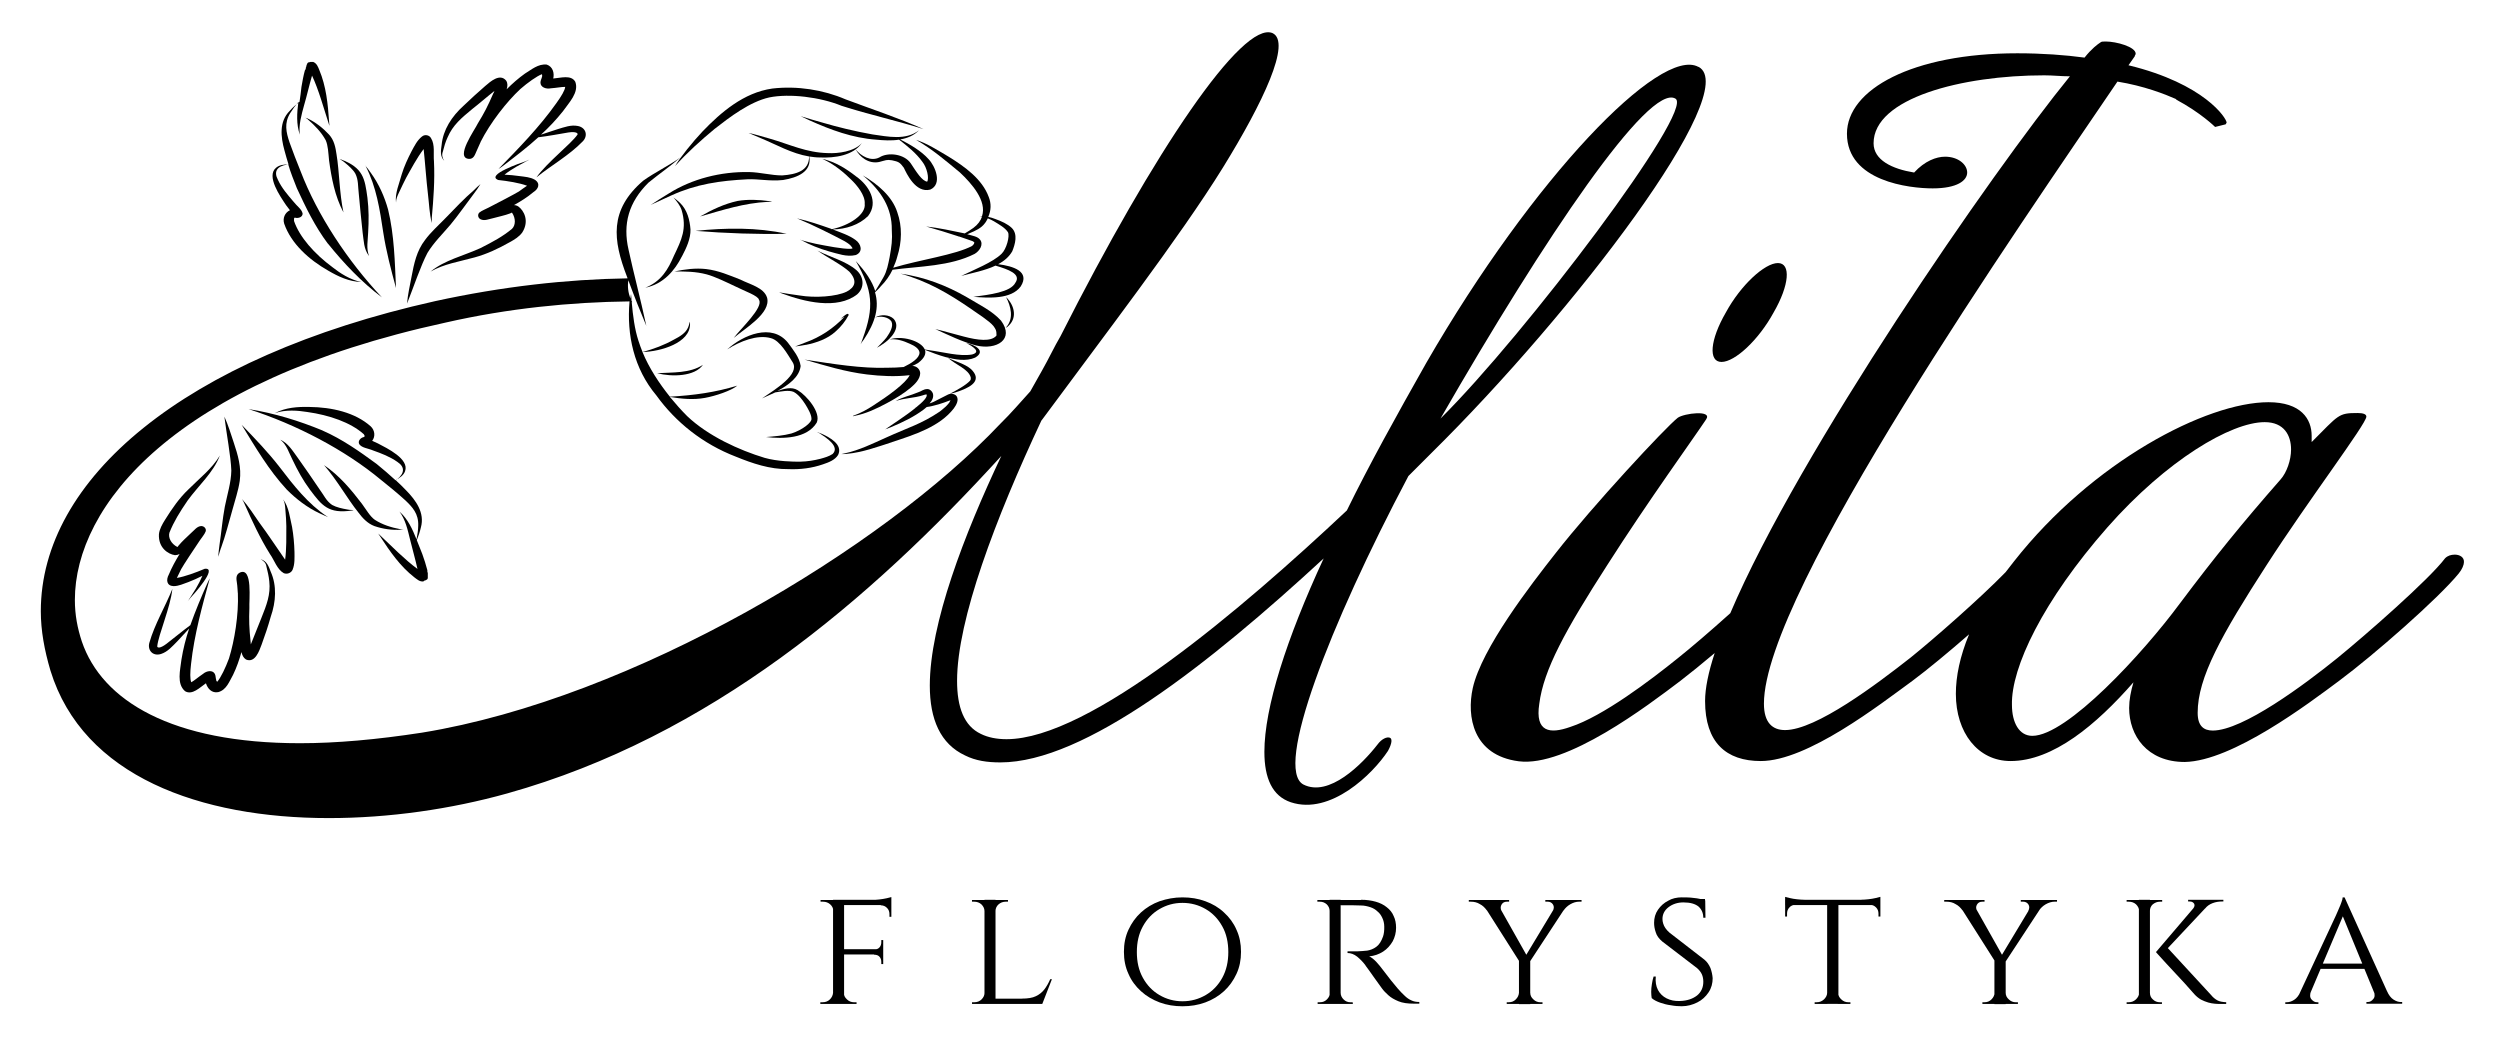 <!-- Generated by IcoMoon.io -->
<svg version="1.1" xmlns="http://www.w3.org/2000/svg"
     viewBox="0 0 77 32" >
<title>mila-florystyka</title>
<path d="M52.313 2.062c-1.168-0.651-5.086 3.4-8.383 9.114-0.924 1.634-1.767 3.156-2.447 4.546-3.216 3.023-7.924 7.045-10.482 7.045-0.296 0-0.569-0.052-0.791-0.163-0.517-0.244-0.732-0.82-0.732-1.634 0-1.878 1.183-5.004 2.602-8.028v0.007c1.848-2.506 4.258-5.64 5.588-7.791 1.227-1.988 2.121-3.866 1.523-4.14-0.924-0.377-3.622 3.592-6.527 9.336-0.192 0.325-0.355 0.68-0.569 1.057l-0.362 0.643c-0.296 0.325-0.591 0.673-0.917 0.991-3.622 3.836-11.317 8.464-17.822 9.521-1.39 0.214-2.639 0.325-3.755 0.325-3.947 0-6.098-1.308-6.719-3.134-0.133-0.407-0.214-0.813-0.214-1.279 0-2.883 3.023-6.719 11.428-8.545 1.915-0.436 3.829-0.628 5.655-0.65v0.007c-0.089 1.020 0.133 2.062 0.828 2.89 0.591 0.82 1.427 1.493 2.447 1.885 0.51 0.207 1.042 0.392 1.619 0.384 0.362 0.015 0.724-0.030 1.064-0.148 0.177-0.059 0.37-0.133 0.466-0.288 0.155-0.318-0.251-0.54-0.517-0.658-0.044-0.015-0.111-0.044-0.14-0.052l0.089 0.044c0.192 0.126 0.636 0.407 0.399 0.636-0.111 0.074-0.244 0.111-0.377 0.148-0.214 0.052-0.37 0.081-0.636 0.089-0.214 0-0.687-0.007-1.079-0.118-0.784-0.237-1.744-0.673-2.388-1.286-0.177-0.177-0.355-0.377-0.532-0.591 0.355 0.059 0.717 0.096 1.079 0.030 0.325-0.059 0.813-0.222 0.998-0.377-0.68 0.207-1.323 0.296-2.077 0.34-0.333-0.414-0.643-0.887-0.843-1.375 0.562-0.015 1.471-0.281 1.464-0.865 0-0.17-0.022 0.037-0.059 0.104-0.074 0.177-0.251 0.281-0.436 0.377-0.303 0.17-0.621 0.288-0.968 0.384-0.044-0.111-0.089-0.229-0.126-0.347-0.118-0.362-0.17-0.769-0.207-1.19h0.015c-0.007-0.015-0.015-0.030-0.022-0.044 0-0.067-0.007-0.14-0.015-0.207-0.007 0.052-0.015 0.096-0.015 0.14-0.074-0.177-0.096-0.377-0.067-0.562 0.17 0.466 0.392 1.020 0.554 1.404-0.185-0.857-0.399-1.656-0.547-2.343-0.185-0.798 0.007-1.471 0.614-2.070 0.325-0.266 0.673-0.503 0.983-0.776-0.362 0.259-0.784 0.458-1.146 0.717-1.057 0.909-0.931 1.833-0.503 2.949 0.007 0.022 0.015 0.044 0.022 0.059-1.885 0.030-3.859 0.251-5.928 0.702-7.762 1.737-12.145 5.492-12.145 9.55 0 0.599 0.111 1.198 0.296 1.826 1.005 3.267 4.627 4.546 8.575 4.546 1.848 0 3.755-0.273 5.5-0.761 6.231-1.744 11.155-5.936 15.213-10.393-1.146 2.425-2.203 5.167-2.203 7.074 0 1.035 0.325 1.796 1.087 2.151 0.325 0.163 0.68 0.214 1.087 0.214 2.587 0 6.424-3.023 9.957-6.283-1.146 2.476-1.826 4.598-1.826 5.958 0 0.813 0.244 1.36 0.813 1.552 1.227 0.407 2.528-0.872 2.994-1.582 0.133-0.244 0.133-0.384 0.052-0.407-0.081-0.030-0.244 0.030-0.377 0.214-0.466 0.599-1.493 1.634-2.284 1.227-0.894-0.488 0.791-4.871 3.238-9.499l0.71-0.71c4.391-4.332 9.587-11.162 8.227-11.894zM44.367 12.892c3.208-5.581 6.424-10.341 7.237-9.854 0.599 0.355-4.627 7.266-7.237 9.854z"></path>
<path d="M54.76 8.102c-0.407 0-1.146 0.68-1.604 1.523-0.488 0.843-0.547 1.523-0.133 1.523s1.146-0.68 1.604-1.523c0.488-0.843 0.54-1.523 0.133-1.523z"></path>
<path d="M75.605 17.083c-0.111 0-0.214 0.030-0.296 0.111-0.488 0.651-2.447 2.365-3.319 3.075-1.005 0.813-2.912 2.232-3.836 2.232-0.273 0-0.466-0.133-0.466-0.547 0-1.087 0.732-2.395 2.121-4.546 1.279-1.988 3.075-4.354 3.075-4.576 0-0.081-0.111-0.111-0.273-0.111-0.599 0-0.569 0.052-1.412 0.894v-0.192c0-0.517-0.325-1.035-1.331-1.035-1.907 0-5.418 1.826-7.836 4.901-0.089 0.111-0.17 0.222-0.259 0.333-0.769 0.791-2.21 2.055-2.927 2.632-1.035 0.813-2.912 2.232-3.866 2.232-0.384 0-0.651-0.222-0.651-0.813 0-3.43 7.895-14.747 10.888-19.16 0.813 0.133 1.441 0.377 1.826 0.547h-0.030c0.776 0.414 1.212 0.85 1.212 0.85l0.325-0.081 0.030-0.052c0-0.133-0.68-1.198-3.023-1.767l0.192-0.274c0-0.030 0.030-0.052 0.030-0.081 0-0.214-0.599-0.377-0.924-0.377-0.081 0-0.133 0-0.163 0.030-0.081 0.052-0.273 0.192-0.488 0.466-0.599-0.081-1.308-0.133-2.070-0.133-3.238 0-5.248 1.116-5.248 2.476 0 1.471 1.929 1.685 2.639 1.685 0.761 0 1.064-0.244 1.064-0.488s-0.273-0.488-0.68-0.488c-0.273 0-0.628 0.133-0.954 0.488-0.68-0.111-1.249-0.384-1.249-0.902 0-1.39 2.72-2.092 5.256-2.092 0.273 0 0.517 0.030 0.791 0.030-2.41 2.957-8.346 11.561-10.46 16.536-0.599 0.54-1.212 1.064-1.611 1.382-0.843 0.68-2.314 1.796-3.319 2.122-0.628 0.222-1.087 0.163-0.954-0.71 0.133-1.057 0.813-2.284 2.092-4.273 1.249-1.959 2.669-3.918 3.045-4.487 0.214-0.303-0.68-0.192-0.872-0.052-0.384 0.303-2.609 2.698-3.755 4.162-0.791 1.005-2.284 2.942-2.558 4.162-0.192 0.872 0 2.070 1.412 2.255 1.471 0.192 3.977-1.715 4.982-2.476 0.296-0.229 0.665-0.525 1.057-0.857-0.192 0.584-0.296 1.087-0.296 1.478 0 1.279 0.651 1.848 1.715 1.848 1.441 0 3.674-1.744 4.679-2.476 0.466-0.347 1.109-0.88 1.737-1.427-0.281 0.68-0.407 1.294-0.407 1.833 0 1.198 0.68 2.070 1.685 2.070 1.308 0 2.639-1.116 3.785-2.425-0.081 0.273-0.133 0.547-0.133 0.791 0 0.843 0.547 1.663 1.715 1.663 1.471-0.030 3.807-1.796 4.76-2.506 1.064-0.791 3.046-2.528 3.674-3.297 0.111-0.133 0.163-0.273 0.163-0.355 0.007-0.148-0.126-0.229-0.288-0.229zM67.142 18.584c-1.146 1.552-3.482 4.080-4.546 4.080-0.407 0-0.628-0.407-0.628-0.954-0.030-1.146 0.954-3.208 2.942-5.47 1.826-2.070 3.807-3.238 4.842-3.238 0.599 0 0.813 0.407 0.813 0.843 0 0.325-0.133 0.71-0.325 0.924-1.168 1.331-2.033 2.395-3.097 3.814z"></path>
<path d="M25.672 28.053h-0.007c0-0.081-0.037-0.148-0.096-0.2s-0.133-0.081-0.222-0.081h-0.074v-0.052h0.473l-0.074 0.333zM25.672 30.581l0.067 0.34h-0.473v-0.052h0.074c0.089 0 0.163-0.030 0.222-0.089s0.089-0.126 0.096-0.2h0.015zM25.998 27.713v3.208h-0.34v-3.208h0.34zM25.983 30.581h0.007c0 0.081 0.037 0.148 0.096 0.2 0.059 0.059 0.133 0.089 0.222 0.089h0.074v0.052h-0.473l0.074-0.34zM27.454 27.713v0.163h-1.464v-0.163h1.464zM27.203 29.235v0.163h-1.212v-0.163h1.212zM27.454 27.631v0.14l-0.614-0.052c0.074 0 0.155-0.007 0.237-0.015s0.155-0.022 0.229-0.037c0.059-0.015 0.111-0.030 0.148-0.037zM27.203 28.947v0.303h-0.281v-0.007c0.081 0 0.133-0.022 0.17-0.067s0.052-0.096 0.052-0.155v-0.067h0.059v-0.007zM27.203 29.391v0.303h-0.059v-0.067c0-0.059-0.015-0.111-0.052-0.155s-0.089-0.067-0.17-0.067v-0.007h0.281v-0.007zM27.454 27.868v0.37h-0.059v-0.081c0-0.074-0.022-0.14-0.074-0.192s-0.111-0.081-0.192-0.081v-0.015h0.325z"></path>
<path d="M30.329 28.060h-0.007c0-0.081-0.037-0.148-0.096-0.207-0.059-0.052-0.133-0.081-0.222-0.081h-0.067v-0.052h0.399v0.34h-0.007zM30.329 30.581l0.067 0.34h-0.458v-0.052h0.074c0.089 0 0.163-0.030 0.222-0.089s0.089-0.126 0.089-0.2h0.007zM30.662 27.713v3.208h-0.34v-3.208h0.34zM30.647 28.060v-0.34h0.399v0.052h-0.067c-0.089 0-0.163 0.030-0.222 0.081s-0.096 0.126-0.096 0.207h-0.015zM32.103 30.758l-0.007 0.163h-1.441v-0.163h1.449zM32.399 30.159l-0.296 0.761h-0.813l0.185-0.163c0.177 0 0.325-0.022 0.429-0.074 0.111-0.052 0.2-0.126 0.266-0.214s0.126-0.192 0.177-0.31h0.052z"></path>
<path d="M36.42 27.639c0.251 0 0.48 0.037 0.702 0.118s0.414 0.192 0.577 0.347c0.163 0.148 0.296 0.325 0.384 0.532 0.096 0.207 0.14 0.429 0.14 0.68s-0.044 0.473-0.14 0.68c-0.096 0.207-0.222 0.384-0.384 0.532s-0.355 0.266-0.577 0.347-0.451 0.118-0.702 0.118-0.48-0.037-0.702-0.118c-0.214-0.081-0.407-0.192-0.577-0.347-0.163-0.148-0.296-0.325-0.384-0.532-0.096-0.207-0.14-0.429-0.14-0.68s0.044-0.473 0.14-0.68c0.096-0.207 0.222-0.384 0.384-0.532s0.355-0.266 0.577-0.347c0.222-0.074 0.451-0.118 0.702-0.118zM36.42 30.839c0.266 0 0.503-0.067 0.717-0.192s0.384-0.303 0.51-0.532c0.126-0.229 0.185-0.495 0.185-0.791s-0.059-0.569-0.185-0.791c-0.126-0.229-0.296-0.407-0.51-0.532s-0.451-0.192-0.717-0.192-0.495 0.067-0.71 0.192-0.384 0.303-0.51 0.532c-0.126 0.229-0.185 0.488-0.185 0.791s0.059 0.562 0.185 0.791 0.296 0.407 0.51 0.532c0.214 0.126 0.451 0.192 0.71 0.192z"></path>
<path d="M40.967 28.053h-0.015c0-0.081-0.037-0.148-0.089-0.2-0.059-0.052-0.126-0.081-0.214-0.081h-0.074v-0.052h0.451l-0.059 0.333zM40.967 30.581l0.067 0.34h-0.451v-0.052h0.074c0.089 0 0.155-0.030 0.214-0.089s0.089-0.126 0.089-0.2h0.007zM41.292 27.713v3.208h-0.34v-3.208h0.34zM41.277 30.581h0.015c0 0.081 0.037 0.148 0.089 0.2 0.059 0.059 0.126 0.089 0.214 0.089h0.067l0.007 0.052h-0.458l0.067-0.34zM41.92 27.713c0.17 0 0.318 0.022 0.451 0.059s0.251 0.096 0.34 0.17c0.096 0.074 0.17 0.163 0.214 0.273 0.052 0.104 0.074 0.229 0.074 0.362 0 0.148-0.037 0.288-0.103 0.414-0.074 0.126-0.17 0.237-0.296 0.318s-0.273 0.133-0.429 0.148c0.059 0.022 0.133 0.081 0.214 0.163 0.081 0.089 0.148 0.17 0.207 0.251 0.096 0.126 0.177 0.229 0.251 0.325 0.074 0.089 0.148 0.177 0.214 0.259 0.074 0.081 0.14 0.155 0.207 0.214 0.059 0.059 0.133 0.111 0.2 0.14 0.074 0.037 0.155 0.052 0.251 0.052v0.052h-0.163c-0.2 0-0.355-0.022-0.48-0.074s-0.229-0.111-0.31-0.185c-0.081-0.074-0.148-0.14-0.2-0.214-0.015-0.015-0.044-0.067-0.096-0.133-0.052-0.074-0.111-0.155-0.17-0.237-0.059-0.089-0.118-0.163-0.163-0.229-0.052-0.067-0.081-0.111-0.089-0.126-0.074-0.096-0.155-0.177-0.244-0.251-0.096-0.074-0.192-0.111-0.296-0.111v-0.052h0.303c0.096 0 0.2-0.015 0.303-0.022 0.096-0.015 0.192-0.052 0.281-0.118s0.155-0.17 0.207-0.318c0.015-0.037 0.022-0.089 0.030-0.14s0.007-0.111 0.007-0.163c0-0.096-0.022-0.192-0.059-0.266-0.037-0.081-0.081-0.148-0.148-0.2-0.059-0.059-0.133-0.104-0.222-0.133s-0.185-0.052-0.288-0.052c-0.17-0.007-0.31-0.007-0.436-0.007h-0.185s-0.007-0.022-0.015-0.044c-0.007-0.030-0.022-0.067-0.037-0.118h0.673v-0.007z"></path>
<path d="M46.244 28.053l-0.451-0.015c-0.059-0.081-0.126-0.148-0.214-0.192-0.081-0.052-0.177-0.074-0.281-0.074h-0.059v-0.052h1.242v0.052h-0.067c-0.081 0-0.133 0.030-0.17 0.096-0.030 0.059-0.030 0.118 0 0.185zM46.060 27.72l0.991 1.759-0.222 0.185-1.234-1.944h0.466zM46.799 30.581v0.34h-0.392v-0.052h0.067c0.089 0 0.155-0.030 0.214-0.089s0.089-0.126 0.096-0.2h0.015zM47.131 29.546v1.382h-0.347v-1.382h0.347zM48.026 27.72h0.34l-1.271 1.937-0.2-0.059 1.131-1.878zM47.117 30.581h0.015c0 0.081 0.037 0.148 0.096 0.2 0.059 0.059 0.133 0.089 0.214 0.089h0.067v0.052h-0.392v-0.34zM47.826 28.060c0.037-0.074 0.044-0.14 0.007-0.2s-0.096-0.089-0.17-0.089h-0.067v-0.052h1.116v0.052h-0.067c-0.103 0-0.192 0.030-0.281 0.081s-0.155 0.118-0.207 0.192l-0.333 0.015z"></path>
<path d="M51.811 27.639c0.096 0 0.185 0 0.259 0.007s0.14 0.015 0.192 0.022c0.052 0.007 0.103 0.022 0.148 0.030 0.044 0.015 0.074 0.022 0.111 0.037l0.007 0.532h-0.067c0-0.148-0.052-0.259-0.148-0.347-0.103-0.081-0.251-0.126-0.466-0.126-0.177 0-0.333 0.052-0.458 0.148s-0.185 0.222-0.185 0.362c0 0.044 0.007 0.096 0.022 0.14 0.015 0.052 0.037 0.096 0.067 0.14s0.074 0.096 0.126 0.14l1.079 0.835c0.081 0.067 0.14 0.155 0.185 0.259 0.037 0.104 0.059 0.207 0.067 0.31 0 0.155-0.037 0.303-0.126 0.436s-0.2 0.237-0.347 0.31-0.303 0.118-0.48 0.118c-0.103 0-0.214-0.007-0.333-0.030-0.118-0.015-0.229-0.044-0.333-0.081s-0.192-0.081-0.259-0.14c-0.007-0.052-0.015-0.111-0.015-0.192 0-0.074 0.007-0.155 0.022-0.244s0.030-0.163 0.052-0.229h0.067c-0.015 0.163 0.007 0.296 0.067 0.414 0.059 0.111 0.148 0.2 0.266 0.259s0.251 0.089 0.414 0.081c0.222-0.007 0.392-0.067 0.525-0.17 0.126-0.104 0.192-0.244 0.192-0.421 0-0.089-0.015-0.163-0.044-0.229s-0.081-0.133-0.148-0.192l-1.072-0.82c-0.103-0.089-0.17-0.177-0.2-0.281-0.037-0.104-0.052-0.2-0.052-0.296 0-0.148 0.037-0.281 0.118-0.399s0.185-0.214 0.318-0.281c0.111-0.067 0.259-0.104 0.429-0.104zM52.513 27.69l0.007 0.096h-0.377v-0.096h0.37z"></path>
<path d="M54.982 27.624c0.030 0.007 0.081 0.022 0.148 0.037s0.14 0.030 0.222 0.037 0.155 0.015 0.229 0.015l-0.599 0.052v-0.14zM57.916 27.713v0.163h-2.935v-0.163h2.935zM55.307 27.86v0.007c-0.081 0-0.148 0.030-0.192 0.081-0.052 0.052-0.074 0.118-0.074 0.192v0.089h-0.059v-0.37h0.325zM56.283 30.581v0.34h-0.392v-0.052h0.067c0.089 0 0.155-0.030 0.222-0.089 0.059-0.059 0.096-0.126 0.096-0.2h0.007zM56.623 27.727v3.193h-0.347v-3.193h0.347zM56.601 30.581h0.015c0 0.081 0.037 0.148 0.096 0.2 0.059 0.059 0.133 0.089 0.222 0.089h0.059v0.052h-0.392v-0.34zM57.916 27.624v0.14l-0.599-0.052c0.074 0 0.148-0.007 0.229-0.015s0.155-0.022 0.222-0.037c0.059-0.015 0.111-0.030 0.148-0.037zM57.916 27.86v0.37h-0.059v-0.089c0-0.074-0.022-0.14-0.074-0.192s-0.111-0.081-0.192-0.081v-0.007h0.325z"></path>
<path d="M60.895 28.053l-0.451-0.015c-0.059-0.081-0.126-0.148-0.214-0.192-0.081-0.052-0.177-0.074-0.281-0.074h-0.067v-0.052h1.242v0.052h-0.067c-0.081 0-0.133 0.030-0.17 0.096-0.030 0.059-0.030 0.118 0.007 0.185zM60.711 27.72l0.991 1.759-0.222 0.185-1.234-1.944h0.466zM61.45 30.581v0.34h-0.392v-0.052h0.067c0.089 0 0.155-0.030 0.214-0.089s0.089-0.126 0.096-0.2h0.015zM61.775 29.546v1.382h-0.347v-1.382h0.347zM62.677 27.72h0.34l-1.271 1.937-0.2-0.059 1.131-1.878zM61.76 30.581h0.015c0 0.081 0.037 0.148 0.096 0.2 0.059 0.059 0.133 0.089 0.214 0.089h0.067v0.052h-0.392v-0.34zM62.47 28.060c0.037-0.074 0.044-0.14 0.007-0.2s-0.096-0.089-0.17-0.089h-0.067v-0.052h1.116v0.052h-0.067c-0.096 0-0.192 0.030-0.281 0.081s-0.155 0.118-0.207 0.192l-0.333 0.015z"></path>
<path d="M65.892 28.060h-0.007c0-0.081-0.037-0.148-0.096-0.207-0.059-0.052-0.133-0.081-0.222-0.081h-0.067v-0.052h0.392v0.34zM65.892 30.581v0.34h-0.392v-0.052h0.067c0.089 0 0.155-0.030 0.222-0.089 0.059-0.059 0.096-0.126 0.096-0.2h0.007zM66.218 27.713v3.208h-0.34v-3.208h0.34zM66.203 28.060v-0.34h0.392v0.052h-0.067c-0.089 0-0.155 0.030-0.222 0.081-0.059 0.052-0.089 0.126-0.089 0.207h-0.015zM66.203 30.581h0.015c0 0.081 0.030 0.148 0.089 0.2 0.059 0.059 0.133 0.089 0.222 0.089h0.059v0.052h-0.392v-0.34h0.007zM68.132 27.75l-1.478 1.575h-0.251l1.345-1.575h0.384zM66.705 29.132l1.397 1.515c0.059 0.074 0.126 0.126 0.192 0.163s0.155 0.052 0.273 0.059v0.052h-0.2c-0.044 0-0.096 0-0.155-0.007s-0.133-0.015-0.2-0.037c-0.074-0.022-0.148-0.052-0.222-0.089-0.074-0.044-0.14-0.096-0.207-0.17-0.111-0.126-0.207-0.237-0.296-0.333s-0.185-0.2-0.288-0.31-0.2-0.214-0.288-0.31-0.192-0.207-0.303-0.333l0.296-0.2zM68.48 27.713v0.052h-0.022c-0.111 0-0.214 0.015-0.31 0.052s-0.17 0.089-0.229 0.163l-0.362-0.007c0.037-0.052 0.044-0.096 0.022-0.14-0.030-0.044-0.074-0.067-0.133-0.067h-0.052v-0.052h1.087z"></path>
<path d="M71.178 30.529c-0.037 0.104-0.037 0.192 0.015 0.251s0.103 0.089 0.17 0.089h0.044v0.052h-1.020v-0.052h0.044c0.074 0 0.148-0.022 0.229-0.074s0.148-0.14 0.2-0.259h0.318v-0.007zM72.213 27.639l0.037 0.37-1.227 2.898h-0.34l1.264-2.713c0.037-0.089 0.074-0.163 0.096-0.222 0.030-0.059 0.052-0.126 0.074-0.185s0.037-0.111 0.037-0.148h0.059zM72.841 29.679v0.163h-1.419v-0.163h1.419zM72.213 27.639l1.471 3.252h-0.429l-1.138-2.772 0.096-0.48zM73.114 30.529h0.407c0.052 0.118 0.118 0.207 0.2 0.259s0.155 0.074 0.222 0.074h0.044v0.052h-1.101v-0.052h0.044c0.059 0 0.118-0.030 0.163-0.089 0.052-0.052 0.059-0.133 0.022-0.244z"></path>
<path d="M27.476 13.616c0.695-0.229 1.464-0.473 1.9-1.035 0.081-0.111 0.163-0.259 0.089-0.377-0.052-0.074-0.177-0.096-0.266-0.052-0.126 0.059-0.355 0.185-0.436 0.222-0.044 0.022-0.089 0.037-0.133 0.052 0.081-0.089 0.133-0.192 0.104-0.303-0.022-0.067-0.081-0.133-0.163-0.14-0.14 0-0.177 0.067-0.303 0.104-0.222 0.096-0.473 0.14-0.68 0.266 0.266-0.096 0.562-0.089 0.835-0.177 0.030-0.015 0.081-0.022 0.111-0.030 0.052 0.074-0.111 0.237-0.325 0.407-0.007 0-0.015 0-0.022 0.007h0.015c-0.17 0.14-0.377 0.281-0.547 0.399-0.126 0.089-0.259 0.177-0.392 0.266 0.059-0.022 0.118-0.044 0.177-0.067 0.355-0.148 0.71-0.318 1.013-0.547 0.030-0.022 0.059-0.052 0.089-0.074 0.244-0.037 0.473-0.111 0.702-0.2 0.007 0 0.022-0.007 0.030-0.007 0 0.007 0 0.015-0.007 0.015-0.044 0.118-0.266 0.288-0.325 0.333-0.569 0.384-0.968 0.488-1.648 0.798-0.414 0.185-0.828 0.392-1.279 0.488-0.037 0.007-0.074 0.015-0.104 0.022 0.059 0 0.111 0 0.17-0.007 0.48-0.044 0.939-0.214 1.397-0.362z"></path>
<path d="M31.017 10.075c0.333-0.259 0.237-0.665-0.030-0.924 0.148 0.288 0.244 0.65 0.007 0.924-0.007 0.007-0.015 0.015-0.022 0.022 0.007 0 0.030-0.015 0.044-0.022z"></path>
<path d="M29.598 12.027c0.37-0.14 0.636-0.34 0.31-0.658-0.2-0.17-0.473-0.229-0.71-0.347 0.237 0.214 0.636 0.347 0.702 0.606 0 0.037 0.007 0.059-0.022 0.096-0.126 0.14-0.414 0.296-0.628 0.407 0.118-0.022 0.229-0.059 0.347-0.104z"></path>
<path d="M26.316 12.81c0.355-0.067 0.68-0.222 0.998-0.392 0.259-0.14 0.51-0.288 0.732-0.473 0.14-0.118 0.288-0.266 0.296-0.444 0-0.096-0.067-0.192-0.177-0.222-0.022-0.007-0.044-0.007-0.067-0.007 0.067-0.030 0.126-0.059 0.185-0.096 0.192-0.148 0.244-0.281 0.207-0.399 0.207 0.081 0.421 0.163 0.636 0.222 0.288 0.074 0.628 0.14 0.909 0.015 0.355-0.207-0.022-0.399-0.273-0.451 0.177 0.096 0.48 0.274 0.177 0.355-0.384 0.067-0.88-0.074-1.323-0.133-0.044-0.007-0.096-0.015-0.133-0.022-0.118-0.274-0.724-0.436-1.079-0.31 0.222-0.022 0.421 0.044 0.614 0.133 0.163 0.067 0.296 0.163 0.303 0.274 0 0.177-0.259 0.333-0.488 0.444-0.163 0.015-0.325 0.022-0.495 0.022-0.791 0.030-1.685-0.118-2.558-0.251 0.628 0.185 1.257 0.377 1.922 0.458 0.436 0.052 0.88 0.074 1.316 0.022-0.118 0.251-0.68 0.65-1.116 0.931-0.192 0.126-0.392 0.237-0.621 0.318-0.037 0.022 0.015 0.015 0.037 0.007z"></path>
<path d="M25.155 13.017c0.14-0.31-0.31-0.835-0.584-0.998-0.192-0.118-0.414-0.044-0.628 0.022 0.34-0.177 0.68-0.429 0.717-0.769-0.037-0.266-0.229-0.495-0.392-0.717-0.495-0.614-1.382-0.237-1.87 0.207 0.392-0.251 0.931-0.466 1.345-0.347 0.288 0.074 0.525 0.517 0.673 0.747 0.222 0.362-0.51 0.813-0.946 1.109 0.111-0.052 0.251-0.111 0.407-0.185 0.192-0.030 0.414-0.081 0.569-0.015 0.148 0.081 0.259 0.229 0.355 0.377 0.074 0.118 0.192 0.318 0.192 0.444 0.022 0.118-0.288 0.355-0.614 0.458-0.244 0.067-0.525 0.089-0.784 0.111 0.525 0.059 1.257 0.052 1.56-0.444z"></path>
<path d="M21.651 11.236c-0.399 0.266-0.939 0.229-1.412 0.259 0.458 0.118 1.161 0.104 1.412-0.259z"></path>
<path d="M22.021 3.962c0.444-0.347 1.072-0.828 1.671-0.961 0.621-0.126 1.56-0.015 2.232 0.259 0.85 0.273 1.685 0.451 2.521 0.717-0.776-0.347-1.597-0.614-2.402-0.917-0.687-0.296-1.486-0.421-2.255-0.333-0.887 0.126-1.589 0.739-2.151 1.323-0.288 0.303-0.702 0.813-0.843 1.064 0.37-0.414 0.791-0.791 1.227-1.153z"></path>
<path d="M28.651 5.84c0.384-0.17 0.155-0.724-0.052-0.939-0.222-0.251-0.569-0.451-0.872-0.606 0.214-0.037 0.421-0.118 0.577-0.281-0.407 0.318-0.961 0.192-1.434 0.126-0.547-0.096-1.109-0.237-1.508-0.355-0.237-0.067-0.473-0.133-0.702-0.207 0.096 0.044 0.185 0.089 0.281 0.133 0.643 0.288 1.316 0.54 2.048 0.591 0.222 0.022 0.473 0.037 0.702 0 0.266 0.207 0.525 0.414 0.717 0.68 0.148 0.185 0.214 0.517 0.148 0.614-0.163-0.030-0.318-0.281-0.503-0.562-0.2-0.296-0.702-0.355-0.968-0.185-0.259 0.133-0.569-0.037-0.732-0.251 0.126 0.237 0.399 0.458 0.724 0.392 0.207-0.052 0.229-0.081 0.399-0.052 0.2 0.044 0.237 0.059 0.362 0.229 0.081 0.17 0.362 0.791 0.813 0.673z"></path>
<path d="M20.683 6.017c0.761-0.347 1.486-0.451 2.343-0.495 0.333-0.015 0.687 0.067 1.094 0.022 0.451-0.074 0.887-0.259 0.806-0.724 0.104 0.015 0.207 0.030 0.318 0.030 0.466 0.022 1.035-0.059 1.301-0.444-0.237 0.266-0.739 0.325-1.042 0.31-0.673-0.015-1.168-0.266-1.811-0.451-0.207-0.059-0.429-0.126-0.636-0.17 0.126 0.052 0.244 0.104 0.362 0.155 0.488 0.2 0.961 0.48 1.501 0.569 0.007 0.444-0.399 0.554-0.828 0.584-0.333 0-0.673-0.096-1.020-0.104-0.872-0.015-1.752 0.207-2.469 0.658-0.185 0.111-0.384 0.237-0.562 0.355 0.229-0.104 0.414-0.192 0.643-0.296z"></path>
<path d="M21.001 7.902c0.14-0.266 0.273-0.547 0.266-0.835-0.022-0.288-0.096-0.599-0.325-0.821-0.059-0.059-0.14-0.118-0.2-0.163 0.104 0.118 0.2 0.237 0.251 0.384 0.17 0.577 0 0.917-0.237 1.412-0.177 0.414-0.384 0.784-0.88 0.983 0.554-0.111 0.909-0.532 1.124-0.961z"></path>
<path d="M23.625 9.166c-0.096-0.31-0.532-0.407-0.82-0.554-0.34-0.133-0.68-0.281-1.057-0.325-0.325-0.037-0.658 0.007-0.976 0.074 0.34 0 0.651 0 0.991 0.089 0.251 0.067 0.599 0.237 0.865 0.362 0.325 0.163 0.724 0.296 0.747 0.421 0.155 0.229-0.562 0.887-0.776 1.175 0.355-0.303 1.153-0.761 1.027-1.242z"></path>
<path d="M26.596 10.474c0.377-0.562 0.488-1.020 0.355-1.471 0.059-0.059 0.126-0.118 0.177-0.185 0.155-0.155 0.273-0.325 0.362-0.51 0.85-0.111 1.767-0.104 2.528-0.488 0.155-0.089 0.288-0.296 0.163-0.444-0.081-0.096-0.222-0.111-0.34-0.148-0.015-0.007-0.037-0.007-0.052-0.015 0.022-0.007 0.052-0.015 0.074-0.030 0.177-0.074 0.362-0.155 0.473-0.31 0.037-0.044 0.059-0.096 0.089-0.148 0.074 0.030 0.133 0.059 0.185 0.089 0.17 0.104 0.347 0.2 0.436 0.34 0.059 0.118-0.044 0.517-0.2 0.665-0.266 0.259-0.843 0.488-1.242 0.68 0.325-0.089 0.732-0.163 1.057-0.318 0.399 0.118 0.798 0.259 0.614 0.525-0.148 0.296-0.806 0.37-1.294 0.436 0.473 0.037 1.161 0.081 1.456-0.318 0.296-0.466-0.229-0.628-0.695-0.687 0.185-0.096 0.34-0.229 0.436-0.399 0.089-0.222 0.177-0.525-0.015-0.717-0.133-0.126-0.318-0.207-0.503-0.274-0.074-0.030-0.148-0.052-0.222-0.067 0.089-0.2 0.096-0.414 0.015-0.614-0.2-0.547-0.732-0.931-1.249-1.249-0.318-0.185-0.628-0.392-0.991-0.51 0.495 0.281 0.924 0.651 1.353 1.005 0.37 0.347 0.835 0.88 0.68 1.345h-0.074c0.022 0 0.044 0.007 0.074 0.015-0.044 0.126-0.126 0.244-0.266 0.347-0.081 0.059-0.177 0.118-0.266 0.17-0.392-0.081-0.791-0.17-1.19-0.214 0.318 0.089 0.68 0.2 1.013 0.31-0.015 0.007-0.022 0.015-0.037 0.015 0.015-0.007 0.030-0.007 0.044-0.015 0.148 0.052 0.288 0.096 0.407 0.14 0.007 0.007 0.022 0.015 0.037 0.022 0.007 0.007 0.015 0.015 0.022 0.022v0c-0.022 0.067 0.007 0.022-0.067 0.104-0.503 0.274-1.626 0.429-2.432 0.673 0.052-0.111 0.096-0.229 0.126-0.347 0.14-0.444 0.155-0.924 0-1.36-0.155-0.488-0.599-0.865-1.064-1.138 0.577 0.473 0.902 1.020 0.894 1.671 0.022 0.318-0.007 0.51-0.067 0.85-0.044 0.214-0.081 0.429-0.192 0.621-0.081 0.14-0.163 0.281-0.251 0.421-0.096-0.303-0.296-0.599-0.599-0.924 0.525 0.902 0.569 1.419 0.214 2.388-0.022 0.067-0.044 0.118-0.067 0.177 0.015-0.037 0.052-0.081 0.089-0.133z"></path>
<path d="M30.832 9.876c-0.281-0.31-0.695-0.503-1.057-0.724-0.614-0.355-1.301-0.621-2.040-0.724 0.835 0.229 1.478 0.614 2.129 1.057 0.251 0.177 0.606 0.399 0.732 0.554 0.074 0.104 0.096 0.133 0.096 0.274v0.015c0 0.007-0.007 0.007-0.007 0.015-0.163 0.185-0.562 0.14-1.005 0.022-0.273-0.067-0.687-0.192-0.872-0.229 0.407 0.185 0.806 0.384 1.249 0.503 0.643 0.155 1.198-0.192 0.776-0.761z"></path>
<path d="M21.422 7.111c0.902 0.074 1.974 0.111 2.802 0.089-0.909-0.2-1.87-0.185-2.802-0.089z"></path>
<path d="M23.647 6.217c0.044 0 0.089 0 0.133-0.007-0.030-0.007-0.059-0.015-0.089-0.015-0.318-0.044-0.651-0.059-0.968-0.007-0.414 0.089-0.798 0.274-1.161 0.48 0.702-0.2 1.353-0.414 2.085-0.451z"></path>
<path d="M26.352 7.858c0.244-0.096 0.17-0.347 0-0.466-0.2-0.148-0.458-0.229-0.702-0.325 0.399-0.007 0.813-0.14 1.087-0.414 0.333-0.429 0.030-0.939-0.37-1.22-0.303-0.237-0.643-0.451-1.042-0.54 0.362 0.155 0.695 0.444 0.894 0.643 0.17 0.163 0.436 0.48 0.414 0.739 0.044 0.333-0.48 0.673-1.013 0.784-0.007-0.007-0.022-0.007-0.030-0.015-0.362-0.126-0.658-0.229-1.042-0.318 0.473 0.192 1.116 0.517 1.464 0.702 0.133 0.081 0.177 0.111 0.237 0.2 0 0.007 0.007 0.015 0.007 0.022v0s-0.007 0-0.007 0.007h-0.007c-0.015 0-0.037 0.007-0.052 0.007-0.244 0.007-0.724-0.089-1.064-0.155-0.163-0.037-0.325-0.074-0.48-0.126 0.015 0.007 0.022 0.015 0.037 0.015 0.266 0.148 0.554 0.259 0.857 0.347 0.259 0.067 0.54 0.177 0.813 0.111z"></path>
<path d="M26.404 9.063c0.237-0.214 0.2-0.54-0.022-0.739-0.333-0.288-0.806-0.399-1.205-0.606 0.303 0.214 0.739 0.429 0.983 0.65 0.259 0.288 0.17 0.48-0.081 0.614-0.318 0.155-0.976 0.2-1.456 0.118-0.207-0.030-0.421-0.059-0.628-0.096 0.030 0.015 0.067 0.022 0.096 0.037 0.673 0.251 1.693 0.51 2.314 0.022z"></path>
<path d="M27.188 10.6c0.251-0.163 0.569-0.51 0.34-0.776-0.14-0.14-0.407-0.148-0.577-0.044 0.177-0.059 0.414-0.015 0.503 0.118 0.074 0.14-0.037 0.34-0.148 0.495-0.081 0.104-0.2 0.222-0.296 0.318 0.052-0.030 0.118-0.067 0.177-0.111z"></path>
<path d="M24.822 10.622c0.333-0.067 0.665-0.185 0.909-0.407 0.17-0.148 0.31-0.325 0.407-0.51-0.007-0.126-0.207 0.096-0.259 0.118l0.133-0.067c-0.34 0.355-0.739 0.628-1.22 0.798-0.096 0.037-0.207 0.081-0.303 0.118 0.111-0.015 0.222-0.030 0.333-0.052z"></path>
<path d="M14.592 5.862c-0.31 0.266-0.584 0.562-0.865 0.85-0.214 0.222-0.458 0.436-0.636 0.68-0.259 0.333-0.34 0.732-0.414 1.124-0.052 0.281-0.118 0.554-0.14 0.835 0.2-0.503 0.421-1.168 0.628-1.56 0.192-0.318 0.466-0.584 0.71-0.872 0.251-0.303 0.473-0.628 0.71-0.939 0.074-0.096 0.163-0.222 0.214-0.31-0.074 0.059-0.14 0.126-0.207 0.192z"></path>
<path d="M16.189 4.967c-0.133 0.044-1.242 0.421-0.843 0.577 0.281 0.030 0.658 0.089 0.887 0.177-0.074 0.052-0.185 0.126-0.251 0.177-0.133 0.081-0.658 0.355-0.931 0.495-0.096 0.052-0.207 0.089-0.288 0.155-0.067 0.067-0.037 0.185 0.059 0.214 0.111 0.044 0.237-0.015 0.347-0.037 0.214-0.059 0.377-0.089 0.532-0.148 0.007 0 0.022-0.007 0.037-0.015l0.030-0.015c0.126 0.185 0.111 0.399 0 0.503-0.288 0.237-0.577 0.392-0.968 0.591-0.517 0.237-1.109 0.37-1.538 0.724 0.414-0.237 0.872-0.303 1.353-0.436 0.384-0.104 0.739-0.274 1.079-0.466 0.148-0.081 0.296-0.17 0.392-0.303 0.229-0.362 0.044-0.68-0.118-0.798-0.022-0.015-0.037-0.022-0.059-0.030-0.007 0-0.015-0.007-0.022-0.007-0.022-0.007-0.037-0.007-0.059-0.007 0.214-0.118 0.414-0.244 0.599-0.399 0.155-0.096 0.229-0.266 0.044-0.384-0.14-0.081-0.303-0.089-0.466-0.111-0.155-0.022-0.31-0.037-0.466-0.044 0.118-0.096 0.229-0.163 0.362-0.244 0.133-0.074 0.274-0.148 0.407-0.222-0.044 0.022-0.081 0.037-0.118 0.052z"></path>
<path d="M16.174 2.262c-0.207 0.148-0.392 0.31-0.569 0.488 0.030-0.089 0.037-0.185-0.015-0.266-0.192-0.237-0.488 0.030-0.643 0.163-0.229 0.2-0.451 0.399-0.665 0.606-0.37 0.333-0.636 0.747-0.68 1.212-0.022 0.163-0.059 0.347 0.081 0.488-0.059-0.089-0.081-0.185-0.044-0.281 0.037-0.148 0.081-0.303 0.148-0.444 0.163-0.377 0.421-0.591 0.761-0.872 0.192-0.148 0.48-0.399 0.68-0.554-0.007 0.030-0.022 0.052-0.037 0.081-0.163 0.377-0.281 0.606-0.473 0.917-0.089 0.192-0.717 1.064-0.274 1.094 0.148 0.007 0.185-0.133 0.229-0.229 0.022-0.059 0.163-0.355 0.126-0.288 0.303-0.599 0.806-1.242 1.227-1.634 0.229-0.2 0.51-0.399 0.665-0.458 0 0.007 0 0.015 0.007 0.022v0.044c-0.015 0.074-0.052 0.126-0.052 0.192 0 0.148 0.177 0.207 0.318 0.177 0.2-0.015 0.318-0.044 0.444-0.044-0.007 0.103-0.118 0.288-0.273 0.503-0.517 0.732-1.175 1.404-1.781 2.025 0.044-0.030 0.096-0.059 0.14-0.096 0.37-0.281 0.747-0.569 1.087-0.88 0.31-0.037 0.614-0.096 0.924-0.148 0.251-0.037 0.303 0.030 0.281 0.067-0.207 0.296-0.931 0.85-1.264 1.316 0.466-0.377 1.013-0.68 1.427-1.109 0.163-0.163 0.111-0.421-0.148-0.473-0.214-0.044-0.421 0.037-0.621 0.096-0.2 0.067-0.333 0.111-0.517 0.17 0.244-0.222 0.466-0.458 0.673-0.717 0.185-0.266 0.503-0.577 0.384-0.909-0.126-0.229-0.458-0.118-0.68-0.103 0.037-0.163-0.007-0.362-0.2-0.429-0.266-0.030-0.48 0.163-0.665 0.273z"></path>
<path d="M10.097 7.503c-0.399-0.532-0.68-1.116-0.954-1.708-0.096-0.244-0.192-0.48-0.266-0.732-0.022 0-0.037 0.007-0.044 0.007-0.303 0.052-0.407 0.214-0.274 0.466 0.118 0.259 0.31 0.473 0.466 0.658 0.133 0.17 0.266 0.244 0.296 0.384 0 0.111-0.133 0.155-0.237 0.126h-0.007q-0.007 0-0.007 0.007s-0.007 0-0.007 0.007-0.007 0.007-0.007 0.015v0.074c0.17 0.495 0.628 1.013 1.19 1.427 0.214 0.17 0.547 0.392 0.887 0.451-0.377-0.007-0.717-0.17-1.020-0.347-0.599-0.34-1.146-0.835-1.36-1.449-0.052-0.17 0.022-0.34 0.177-0.414-0.037-0.052-0.081-0.104-0.118-0.155-0.177-0.266-0.621-0.894-0.31-1.153 0.104-0.089 0.251-0.104 0.384-0.104-0.044-0.148-0.089-0.288-0.126-0.436-0.111-0.407-0.17-0.88 0.163-1.212 0.089-0.103 0.192-0.192 0.303-0.281 0.022-0.155 0.044-0.303 0.059-0.458 0.030-0.17 0.059-0.34 0.104-0.503 0.007-0.007 0.007-0.022 0.015-0.030 0 0.007-0.007 0.015 0 0.007 0.007-0.015 0.015-0.030 0.015-0.044v-0.022c0.007-0.007 0.015-0.022 0.015-0.037v-0.007c0-0.007 0.007-0.015 0.007-0.022v-0.007c0-0.007 0.007-0.007 0.007-0.015v0-0.007c0.007-0.007 0.015-0.015 0.015-0.030 0-0.007 0.007-0.007 0.007-0.015 0 0 0.007 0 0.007-0.007 0.007 0 0.007-0.007 0.015-0.015h0.022c0.007 0 0.015-0.007 0.022-0.007h-0.007c0.007 0 0.015 0 0.030-0.007h0.089c0.111 0.044 0.148 0.155 0.185 0.244 0.214 0.51 0.266 1.050 0.303 1.589 0 0.030 0.022 0.192 0 0.103-0.163-0.503-0.325-1.094-0.525-1.515-0.089 0.303-0.155 0.606-0.244 0.909-0.081 0.296-0.17 0.599-0.133 0.909-0.111-0.325-0.089-0.665-0.044-1.005-0.089 0.103-0.177 0.222-0.251 0.34-0.192 0.31-0.126 0.591-0.022 0.902 0.104 0.296 0.222 0.591 0.34 0.887 0.517 1.353 1.449 2.765 2.506 3.888-0.628-0.473-1.175-1.050-1.663-1.656z"></path>
<path d="M11.265 5.123c0.325 0.621 0.436 1.345 0.54 2.040 0.089 0.577 0.237 1.138 0.392 1.708-0.037-0.806-0.052-1.626-0.244-2.417-0.111-0.399-0.281-0.784-0.532-1.131-0.052-0.081-0.118-0.163-0.177-0.229 0.007 0 0.015 0.015 0.022 0.030z"></path>
<path d="M10.489 4.916c0.037 0.022 0.104 0.067 0.118 0.081 0.133 0.111 0.266 0.222 0.34 0.355 0.096 0.2 0.074 0.37 0.104 0.621 0.037 0.399 0.074 0.791 0.118 1.19 0.037 0.244 0.030 0.51 0.2 0.724-0.096-0.237-0.037-0.48-0.030-0.724 0.022-0.355 0.022-0.717-0.022-1.072-0.081-0.591-0.126-0.924-0.821-1.183-0.015-0.007-0.037-0.007-0.044-0.015 0.007 0.007 0.022 0.007 0.037 0.022z"></path>
<path d="M9.484 3.681c0.214 0.185 0.414 0.392 0.547 0.636 0.074 0.163 0.081 0.392 0.104 0.621 0.074 0.54 0.177 1.101 0.444 1.604-0.126-0.584-0.126-1.264-0.214-1.789-0.030-0.214-0.074-0.436-0.229-0.606-0.185-0.2-0.414-0.384-0.673-0.503-0.030-0.007-0.052-0.022-0.081-0.022 0.037 0 0.074 0.037 0.104 0.059z"></path>
<path d="M12.995 4.206c-0.148 0.118-0.229 0.288-0.318 0.451-0.118 0.229-0.229 0.466-0.303 0.71-0.074 0.281-0.214 0.584-0.177 0.872 0-0.111 0.044-0.207 0.089-0.303 0.067-0.148 0.177-0.37 0.222-0.458 0.14-0.251 0.34-0.628 0.54-0.887 0.044 0.399 0.081 0.954 0.133 1.39 0.037 0.296 0.044 0.606 0.118 0.887v-0.155c0.052-0.584 0.096-1.161 0.067-1.745-0.022-0.222 0.037-0.51-0.089-0.71-0.052-0.104-0.2-0.126-0.281-0.052z"></path>
<path d="M6.808 16.876c0.14-0.384 0.237-0.776 0.347-1.161 0.081-0.303 0.185-0.599 0.229-0.902 0.059-0.414-0.059-0.806-0.185-1.183-0.089-0.266-0.17-0.54-0.288-0.798 0.067 0.54 0.2 1.227 0.214 1.663-0.007 0.37-0.126 0.739-0.2 1.109-0.074 0.392-0.104 0.776-0.163 1.168-0.015 0.118-0.037 0.273-0.037 0.377 0.022-0.096 0.052-0.185 0.081-0.273z"></path>
<path d="M5.847 18.436c0.096-0.104 0.887-0.968 0.458-0.917-0.259 0.111-0.621 0.244-0.857 0.281 0.037-0.081 0.096-0.2 0.133-0.273 0.074-0.133 0.407-0.636 0.577-0.887 0.059-0.089 0.14-0.177 0.177-0.273 0.030-0.089-0.059-0.177-0.155-0.163-0.118 0.015-0.2 0.133-0.281 0.2-0.155 0.148-0.288 0.266-0.392 0.392-0.007 0.007-0.015 0.015-0.022 0.030l-0.022 0.022c-0.2-0.104-0.288-0.296-0.244-0.444 0.14-0.347 0.31-0.621 0.562-0.991 0.333-0.458 0.791-0.857 0.991-1.382-0.251 0.414-0.614 0.687-0.968 1.042-0.288 0.274-0.51 0.599-0.717 0.931-0.089 0.14-0.177 0.296-0.192 0.451-0.022 0.421 0.288 0.614 0.488 0.643 0.022 0 0.044 0 0.067-0.007 0.007 0 0.015 0 0.030-0.007 0.022-0.007 0.037-0.015 0.052-0.022-0.126 0.207-0.244 0.421-0.333 0.636-0.089 0.163-0.067 0.347 0.148 0.355 0.155 0 0.31-0.074 0.458-0.126 0.148-0.059 0.288-0.118 0.429-0.192-0.059 0.14-0.118 0.251-0.2 0.392-0.081 0.133-0.17 0.266-0.251 0.392 0.015-0.022 0.037-0.052 0.067-0.081z"></path>
<path d="M7.178 20.786c0.111-0.229 0.192-0.466 0.259-0.702 0.022 0.096 0.059 0.177 0.14 0.229 0.281 0.118 0.407-0.266 0.48-0.458 0.104-0.281 0.2-0.569 0.281-0.857 0.163-0.466 0.192-0.961 0-1.39-0.059-0.155-0.118-0.333-0.31-0.384 0.096 0.052 0.163 0.118 0.177 0.222 0.037 0.148 0.074 0.303 0.089 0.458 0.044 0.407-0.081 0.724-0.244 1.131-0.096 0.229-0.229 0.584-0.325 0.813 0-0.030-0.007-0.059-0.007-0.089-0.044-0.407-0.052-0.665-0.037-1.035-0.015-0.207 0.111-1.279-0.296-1.087-0.133 0.067-0.104 0.207-0.089 0.31 0.015 0.059 0.030 0.392 0.030 0.31 0.030 0.673-0.104 1.478-0.274 2.025-0.104 0.281-0.251 0.591-0.362 0.717l-0.015-0.015c-0.007-0.007-0.015-0.022-0.015-0.030v-0.007c-0.022-0.074-0.015-0.14-0.044-0.192-0.067-0.126-0.251-0.096-0.362 0-0.163 0.111-0.259 0.2-0.362 0.259-0.044-0.096-0.037-0.31-0.007-0.569 0.096-0.887 0.347-1.796 0.577-2.632-0.030 0.052-0.052 0.104-0.074 0.148-0.192 0.429-0.37 0.857-0.525 1.294-0.251 0.185-0.488 0.384-0.739 0.577-0.207 0.155-0.281 0.118-0.281 0.074 0.037-0.362 0.407-1.198 0.466-1.767-0.222 0.554-0.547 1.087-0.71 1.663-0.059 0.222 0.104 0.421 0.362 0.34 0.207-0.067 0.347-0.237 0.495-0.384 0.14-0.148 0.237-0.259 0.37-0.399-0.104 0.31-0.185 0.628-0.237 0.954-0.037 0.325-0.155 0.747 0.111 0.976 0.222 0.133 0.458-0.118 0.643-0.244 0.052 0.163 0.177 0.31 0.377 0.273 0.259-0.067 0.347-0.34 0.458-0.532z"></path>
<path d="M9.935 13.261c0.606 0.266 1.138 0.643 1.663 1.027 0.2 0.163 0.399 0.333 0.591 0.51 0.015-0.015 0.030-0.022 0.037-0.030 0.237-0.192 0.251-0.384 0.015-0.54-0.229-0.163-0.503-0.266-0.732-0.347-0.192-0.081-0.355-0.081-0.444-0.2-0.052-0.096 0.037-0.2 0.148-0.222l0.015-0.015v-0.030c-0.007-0.015-0.015-0.022-0.022-0.037 0-0.007-0.007-0.007-0.015-0.015-0.392-0.347-1.042-0.577-1.73-0.673-0.274-0.044-0.665-0.081-0.998 0.037 0.333-0.177 0.702-0.2 1.064-0.192 0.695 0.007 1.412 0.17 1.892 0.599 0.126 0.118 0.148 0.31 0.044 0.444 0.059 0.030 0.118 0.052 0.177 0.081 0.281 0.148 0.976 0.48 0.835 0.857-0.044 0.126-0.17 0.207-0.288 0.274 0.111 0.104 0.222 0.207 0.325 0.318 0.296 0.303 0.577 0.687 0.451 1.138-0.030 0.133-0.074 0.266-0.126 0.392 0.059 0.14 0.111 0.288 0.17 0.429 0.059 0.163 0.111 0.325 0.155 0.495v0.030c0-0.007 0-0.015 0-0.007 0 0.015 0 0.030 0.007 0.044 0 0.007 0.007 0.015 0.007 0.022v0.155c0 0.007-0.007 0.015-0.007 0.015v0.015s-0.007 0.007-0.015 0.007v0l-0.007 0.007c-0.007 0.007-0.015 0.015-0.022 0.015s-0.007 0-0.015 0.007v0c-0.007 0-0.007 0.007-0.015 0.007h-0.007c-0.007 0-0.022 0.007-0.030 0.015v0c-0.007 0-0.007 0.007-0.015 0.015-0.118 0.015-0.2-0.067-0.281-0.126-0.436-0.34-0.747-0.791-1.042-1.242-0.015-0.030-0.111-0.155-0.052-0.089 0.384 0.362 0.813 0.798 1.19 1.072-0.067-0.303-0.155-0.606-0.229-0.909s-0.14-0.606-0.325-0.857c0.259 0.229 0.399 0.54 0.525 0.857 0.022-0.133 0.052-0.281 0.052-0.421 0.015-0.37-0.177-0.577-0.414-0.798-0.237-0.214-0.48-0.414-0.732-0.614-1.109-0.924-2.609-1.708-4.080-2.181 0.798 0.126 1.56 0.362 2.277 0.658z"></path>
<path d="M10.075 15.908c-0.584-0.384-1.035-0.961-1.464-1.523-0.355-0.458-0.761-0.88-1.168-1.301 0.421 0.687 0.835 1.397 1.39 1.996 0.288 0.288 0.628 0.554 1.013 0.732 0.089 0.044 0.185 0.081 0.266 0.118-0.015-0.007-0.030-0.015-0.037-0.022z"></path>
<path d="M10.851 15.708c-0.044 0-0.126-0.007-0.148-0.015-0.17-0.030-0.34-0.067-0.473-0.14-0.185-0.126-0.244-0.288-0.392-0.488-0.222-0.333-0.451-0.658-0.68-0.983-0.148-0.2-0.281-0.429-0.525-0.54 0.2 0.155 0.266 0.407 0.377 0.621 0.155 0.325 0.325 0.636 0.54 0.924 0.362 0.48 0.562 0.747 1.294 0.636 0.015 0 0.037-0.007 0.044-0.015h-0.037z"></path>
<path d="M12.33 16.299c-0.281-0.052-0.554-0.14-0.784-0.288-0.148-0.104-0.259-0.303-0.399-0.495-0.333-0.436-0.695-0.872-1.168-1.19 0.392 0.444 0.724 1.042 1.057 1.456 0.126 0.17 0.281 0.34 0.495 0.421 0.259 0.089 0.547 0.133 0.835 0.111 0.030 0 0.059-0.007 0.081-0.022-0.030 0.022-0.081 0.015-0.118 0.007z"></path>
<path d="M9.011 17.549c0.074-0.177 0.059-0.37 0.059-0.547-0.007-0.259-0.030-0.517-0.074-0.769-0.067-0.281-0.096-0.614-0.274-0.85 0.052 0.096 0.059 0.2 0.067 0.31 0.015 0.163 0.030 0.407 0.030 0.51 0 0.288 0.007 0.717-0.037 1.035-0.229-0.325-0.532-0.791-0.798-1.146-0.17-0.244-0.333-0.503-0.532-0.724 0.030 0.044 0.052 0.089 0.074 0.14 0.237 0.532 0.48 1.064 0.791 1.56 0.133 0.185 0.214 0.466 0.421 0.584 0.096 0.044 0.229 0 0.274-0.104z"></path>
</svg>
